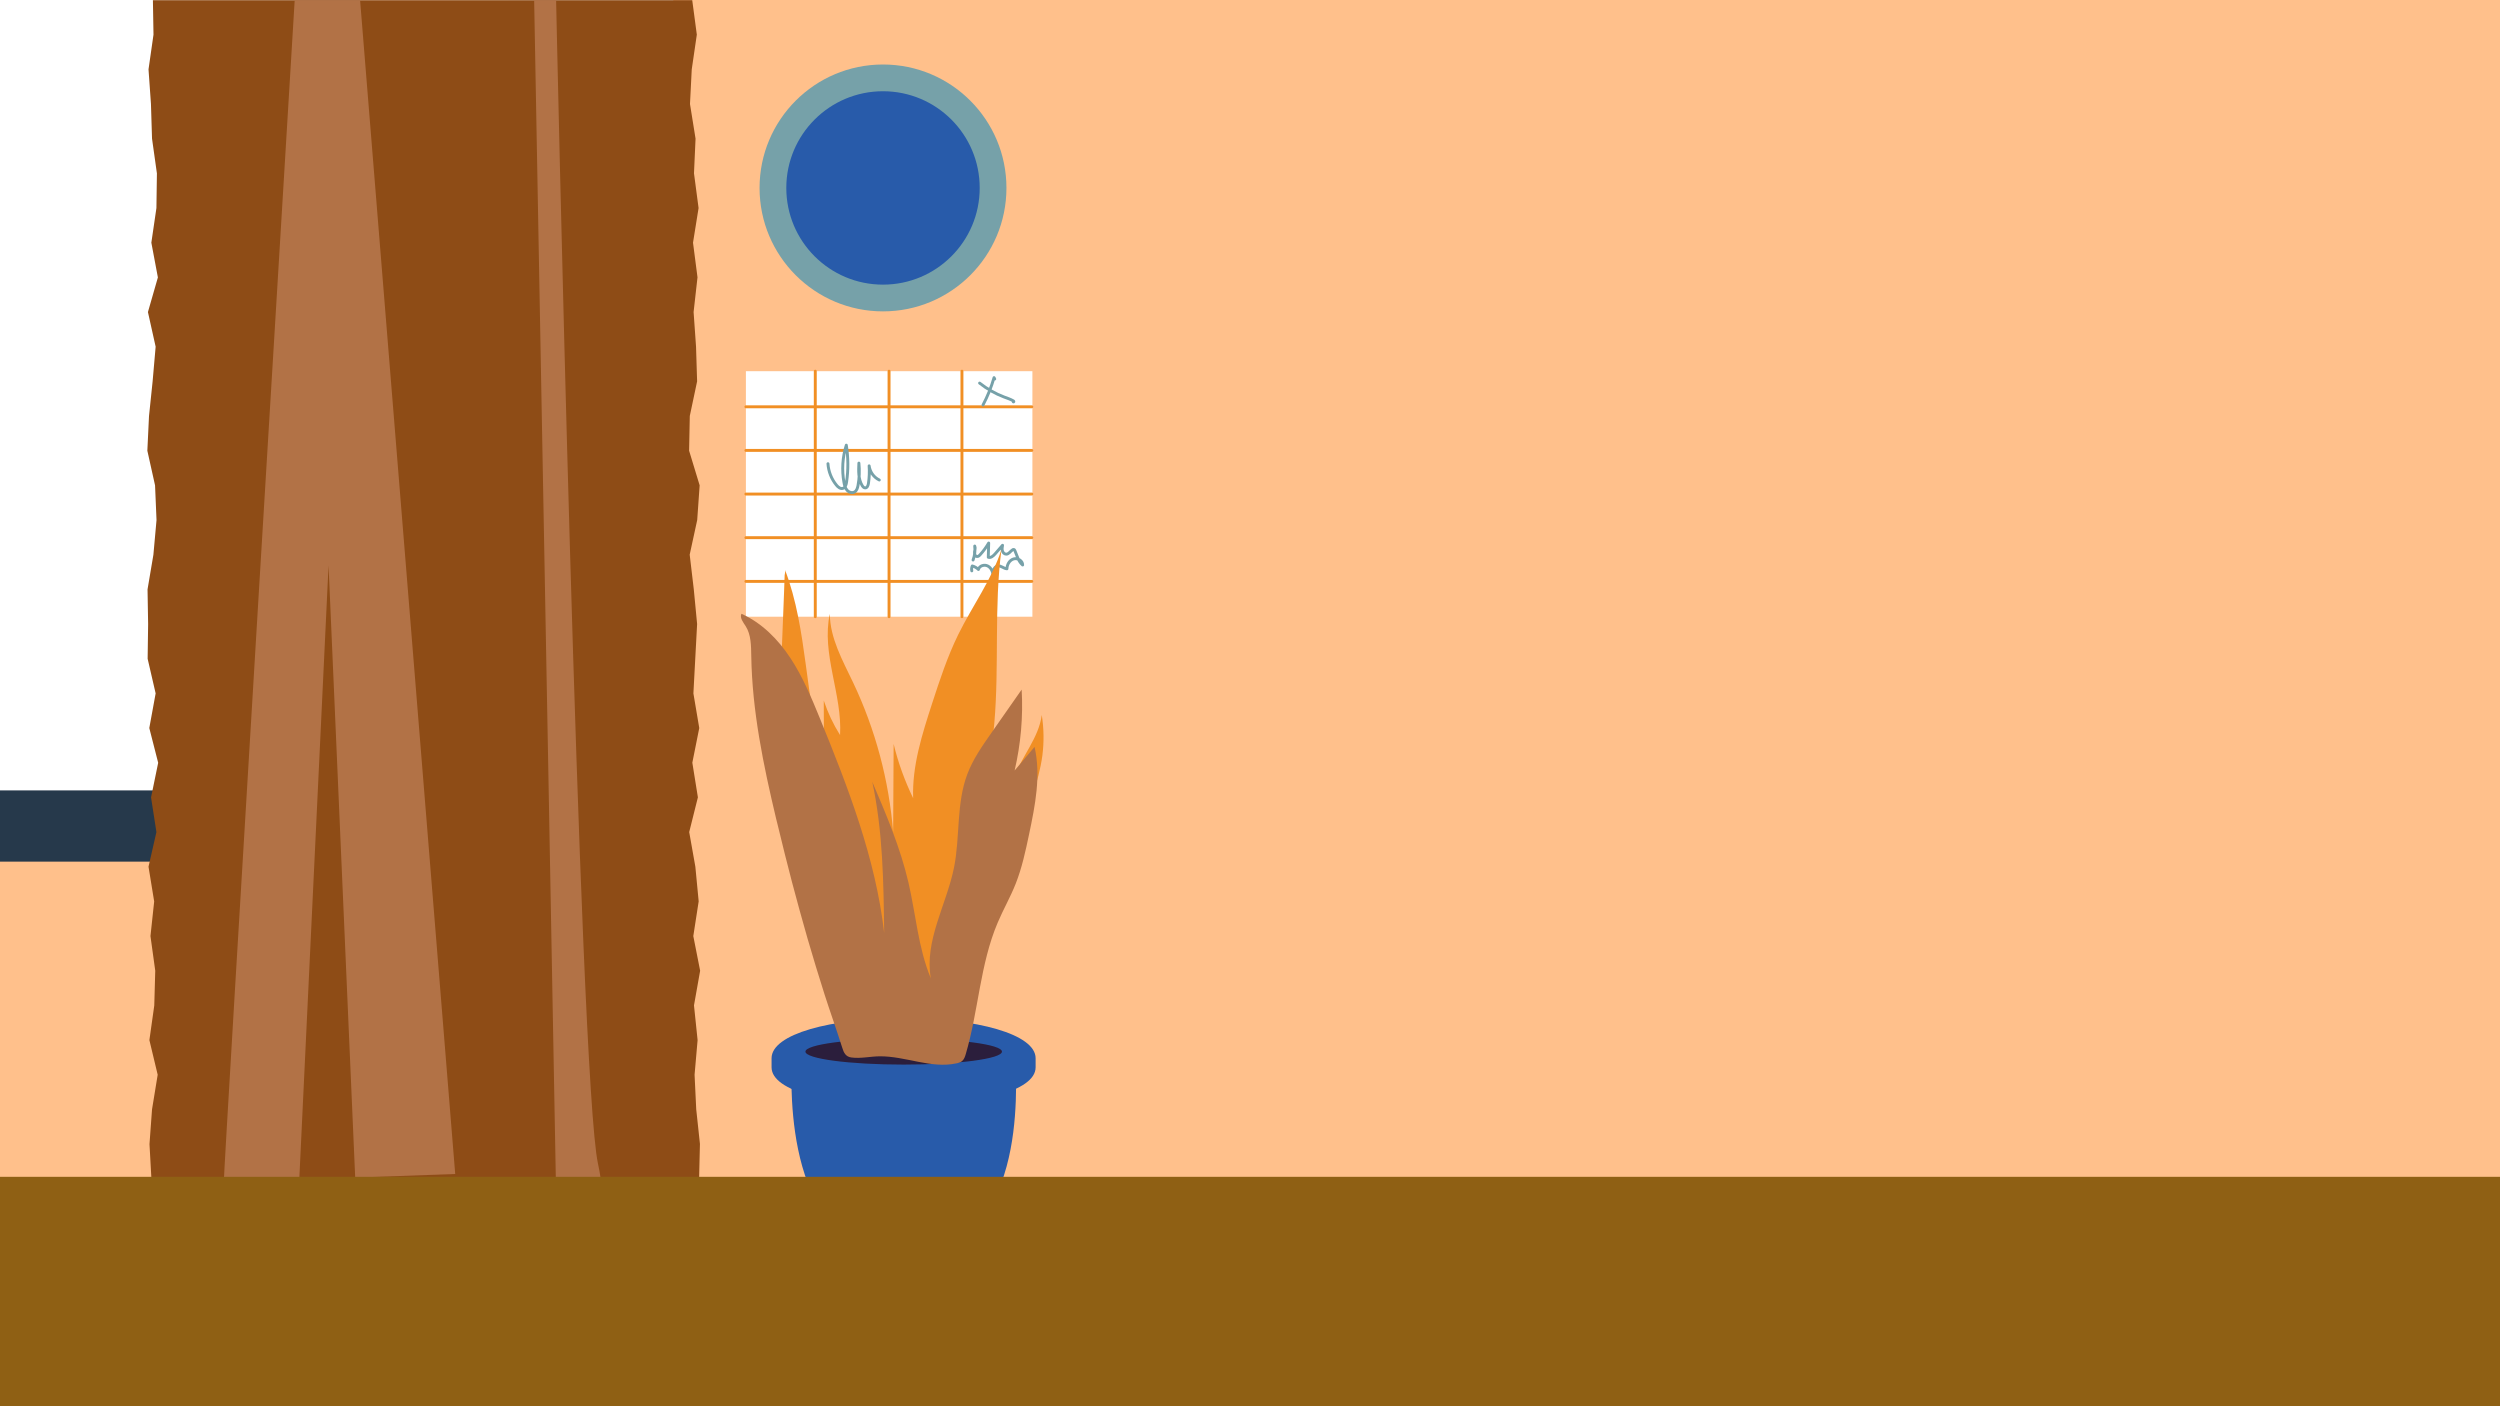 <ns0:svg xmlns:ns0="http://www.w3.org/2000/svg" version="1.1" id="Layer_3" x="0px" y="0px" viewBox="0 0 2562 1441" style="enable-background:new 0 0 2562 1441;" xml:space="preserve" width="2562.0" height="1441.0">
<ns0:style type="text/css">
	.st0{fill:#FFC08B;}
	.st1{fill:#FFFFFF;}
	.st2{fill:none;stroke:#F18F24;stroke-width:3;stroke-linecap:round;stroke-linejoin:round;stroke-miterlimit:10;}
	.st3{fill:none;stroke:#76A1A9;stroke-width:3;stroke-linecap:round;stroke-linejoin:round;stroke-miterlimit:10;}
	.st4{fill:#285BAA;}
	.st5{fill:#2B1E3C;}
	.st6{fill:#F18F24;}
	.st7{fill:#B27246;}
	.st8{fill:#26394B;}
	.st9{fill:#8E4C16;}
	.st10{fill:#76A1A9;}
	.st11{fill:#8F6014;}
</ns0:style>
<ns0:rect class="st0" width="2562" height="1441" />
<ns0:g>
	<ns0:rect x="764.4" y="380.4" class="st1" width="293.6" height="251.6" />
	<ns0:path class="st2" d="M911.1,380.4c0,0,0,249.5,0,251.6" />
	<ns0:path class="st2" d="M985.8,380.4c0,0,0,249.5,0,251.6" />
	<ns0:path class="st2" d="M835.5,380.4c0,0,0,249.5,0,251.6" />
	<ns0:path class="st2" d="M1057.4,506.3c0,0-290.9,0-293,0" />
	<ns0:path class="st2" d="M1057.4,461.6c0,0-290.9,0-293,0" />
	<ns0:path class="st2" d="M1057.4,416.9c0,0-290.9,0-293,0" />
	<ns0:path class="st2" d="M1057.4,551c0,0-290.9,0-293,0" />
	<ns0:path class="st2" d="M1057.4,595.8c0,0-290.9,0-293,0" />
	<ns0:path class="st3" d="M848.5,475.2c0.5,8,3.6,15.8,8.7,22c1.6,2,4.1,4,6.5,3.3c2.6-0.7,3.6-4,3.9-6.7c1.8-12.4,1.7-25.1-0.3-37.6   c-3.9,12.3-4.7,25.5-2.4,38.2c0.5,2.8,1.2,5.7,3.1,7.9s5.2,3.3,7.7,1.9c2.3-1.3,3.1-4.1,3.6-6.6c1.4-7.6,1.7-15.3,0.9-23   c-0.4,7.9-0.7,16.3,3.4,23.1c0.7,1.1,1.7,2.3,3,2.3c2.1,0.1,3.1-2.5,3.4-4.6c0.9-6,1.1-12,0.7-18c0.8,6.2,4.8,11.8,10.4,14.5" />
	<ns0:path class="st3" d="M997.2,573.9c1.7-4.5,2.3-9.5,1.7-14.3c0.9,1.8,0.1,3.9-0.2,5.9c-0.3,2,0.5,4.5,2.4,4.8   c1.4,0.2,2.5-0.9,3.4-1.9c3.3-3.6,6.2-7.6,8.7-11.9c-0.1,4.9-0.3,9.7-0.4,14.6c2.6,0.9,5.2-1.4,7-3.5c2.5-2.9,5.1-5.8,7.6-8.8   c-0.3,1.8-0.7,3.8-0.2,5.6s2,3.5,3.9,3.5c2.8,0.1,4.3-3.1,6.7-4.5c0.3-0.2,0.7-0.4,1.1-0.3c0.6,0.1,1,0.8,1.2,1.3   c2.2,5.1,3.6,11.1,7.9,14.6c0.1-4.3-5.1-7.5-9.3-6.2c-4.2,1.3-6.7,5.8-6.8,10.1c-3.3-0.2-6.2-3.5-9.5-2.9c-2,0.4-3.6,2.2-4.2,4.1   s-0.5,4.1-0.4,6.1c-0.2-4-1.9-8.2-5.4-10.1s-8.8-0.4-9.7,3.5c-1.7-1.7-4-3-6.3-3.6c-0.7,1.6-0.9,3.4-0.5,5" />
	<ns0:path class="st3" d="M1003.9,392.6c7.6,6,16.1,10.9,25.2,14.3c3.2,1.2,6.4,2.2,9.3,3.9c0.3,0.2,0.6,0.4,0.6,0.7   c0,0.3-0.4,0.6-0.6,0.3" />
	<ns0:path class="st3" d="M1019.4,388.4c-0.2-0.5-0.5-0.9-0.7-1.4c-2.8,9.7-6.6,19.1-11.3,28" />
</ns0:g>
<ns0:g>
	<ns0:path class="st4" d="M1040.9,1086.2c0,25.7,13.4,199.2-114.9,199.2c-123.6,0-114.9-173.4-114.9-199.2c0-25.7,51.4-42.7,114.9-42.7   S1040.9,1060.4,1040.9,1086.2z" />
	<ns0:path class="st4" d="M1061.3,1084.5c0-24.7-60.5-41.1-135.3-41.1s-135.3,16.3-135.3,41.1c0,1.6,0,7.7,0,9.3   c0,24.7,60.5,39.2,135.3,39.2s135.3-14.5,135.3-39.2C1061.3,1092.2,1061.3,1086.1,1061.3,1084.5z" />
	<ns0:ellipse class="st5" cx="926.1" cy="1077.7" rx="100.7" ry="13.3" />
	<ns0:path class="st6" d="M804.5,584c23.7,62.1,19.7,131.7,39.9,195.1c-0.1-20.4-0.1-40.8-0.2-61.2c4.1,12.4,9.7,24.3,16.7,35.4   c2.4-41.7-19.4-83.4-10.5-124.2c0.2,24.9,13.1,47.7,23.8,70.2c22.9,48.2,36.9,100.5,41.1,153.7c0.2-30.2,0.3-60.4,0.5-90.6   c4.6,19.2,11.4,37.8,20,55.6c-1.2-33.1,9.2-65.5,19.4-97c7.8-24,15.7-48,26.8-70.7c14.4-29.3,34.3-56.1,44.3-87.2   c-7.7,58.9-2.2,118.7-7.3,177.8c-4.3,50.1-16.2,100.6-7.9,150.2c-1.6-18.2,10.9-34.2,17.1-51.3c5-13.7,6-28.5,10.8-42.3   c7.9-22.4,25.6-41.2,28.6-64.8c2.2,13.8,2.4,27.9,0.6,41.7c-3.7,27.8-15.5,53.9-21.7,81.3c-2.9,12.6-4.5,25.5-8.2,37.9   c-4.4,14.6-11.4,28.2-18.5,41.8c-17.2,33.1-34.4,66.1-51.5,99.2c-1,2-2.2,4.1-4,5.4c-2.7,2-6.4,1.8-9.8,1.5   c-19.3-1.5-40.3-3.8-54.1-17.4c-6-5.9-10.1-13.4-13.6-21c-15.4-32.8-23.4-68.6-36.9-102.3c-15.7-39.2-39-76-45.5-117.7   c-4.1-26.3-1.1-53.1-3.5-79.5c-1-11-0.3-22,0.1-33.1c0.5-13.6,1.1-27.2,1.6-40.7c0.3-7.7,0.6-15.4,0.9-23.1   c0.1-3.8,0.3-7.5,0.4-11.3c0.1-2,0.2-3.9,0.2-5.9C804.3,588.1,805,585.3,804.5,584z" />
	<ns0:path class="st7" d="M795.3,838.7c-13-54.7-24.5-110.1-25.4-166.3c-0.2-10.6-0.1-21.9-5.8-30.8c-2.5-3.9-6.2-8.4-4.3-12.6   c20.9,9.3,37.7,26.3,50.3,45.5c12.6,19.1,21.4,40.4,30.1,61.6c29,71.1,57.2,143.7,65.9,220c-0.6-51.9-1.3-104.2-12.2-154.9   c14.4,33.7,28.8,67.6,37.1,103.3c7.6,32.8,10,67,22.9,98.1C947.1,964,970,927.2,977.7,889c6.3-31.7,2.2-65.4,13.6-95.6   c5.7-15.2,15.2-28.8,24.5-42.1c10.4-14.9,20.8-29.8,31.2-44.6c1.6,27.8-0.9,55.8-7.2,82.9c6.8-8.1,13.6-16.1,20.4-24.2   c6.8,29.4,0.6,60.1-5.6,89.6c-3.6,17.1-7.3,34.4-13.7,50.6c-5.4,13.7-12.8,26.5-18.5,40c-18.1,42.6-19.6,90.3-32.7,134.7   c-0.8,2.6-1.6,5.2-3.7,7c-1.6,1.4-3.7,2-5.8,2.4c-26,5.7-52.3-7.5-78.9-7.2c-9.5,0.1-19.4,2.5-28.8,1.2c-5.9-0.8-7.8-4.9-9.4-10.1   c-5.7-18.1-12.2-36.1-18-54.2c-6.1-19.1-11.9-38.3-17.5-57.5c-5.5-19.2-10.8-38.4-15.9-57.7c-5.1-19.4-9.9-38.8-14.6-58.3   C796.4,843.5,795.8,841.1,795.3,838.7z" />
</ns0:g>
<ns0:rect class="st1" width="690" height="843" />
<ns0:rect y="810" class="st8" width="630" height="73" />
<ns0:polygon class="st9" points="709.4,0.2 714.1,35.5 708.9,71.1 707.1,106.6 712.8,142.1 711.2,177.6 715.9,213.2 710.2,248.7   714.8,284.2 710.8,319.8 713.3,355.3 714.4,390.8 706.9,426.3 706.2,461.9 717,497.4 714.5,532.9 706.8,568.4 711,604 714.4,639.5   712.5,675 710.6,710.6 716.6,746.1 709.5,781.6 715.2,817.1 706.3,852.7 712.6,888.2 716,923.7 710.5,959.3 717.5,994.8   711.2,1030.3 714.9,1065.9 711.8,1101.4 713.5,1136.9 717.3,1172.3 714.5,1288.5 665.5,1282.2 619.3,1282.5 573,1288 526.7,1284   480.4,1286.5 434.2,1282.2 387.9,1287.2 341.6,1285.5 295.3,1285.7 249.1,1288.4 202.8,1286.1 159.4,1284 153.2,1172.5   155.8,1136.9 161.6,1101.4 153.1,1065.9 158.1,1030.4 159.1,994.8 154.2,959.3 158,923.8 152.2,888.2 160.3,852.7 154.8,817.2   162.1,781.7 153,746.1 159.5,710.6 151.3,675.1 151.8,639.6 151.2,604 157.2,568.5 160.4,533 158.9,497.4 151,461.9 152.7,426.4   156.4,390.9 159.5,355.3 151.6,319.8 161.8,284.3 155.1,248.7 160.3,213.2 160.8,177.7 155.8,142.1 154.7,106.6 152.2,71.1   157.3,35.5 156.7,0.2 " />
<ns0:path class="st7" d="M569.9,0.2c0,0,23.6,1104.1,42.9,1192.3c19.3,88.2-42.9,31.1-42.9,31.1L547.4,0.2L369,0l97.5,1203.1l-102.5,3.7  l-27.3-627.4L306.3,1217c0,0-76.5,1.8-76.9-6.6S302,0.2,302,0.2H569.9z" />
<ns0:circle class="st10" cx="904.9" cy="192.6" r="126.5" />
<ns0:circle class="st4" cx="904.9" cy="192.6" r="99.1" />
<ns0:rect y="1206" class="st11" width="2562" height="235" />
</ns0:svg>